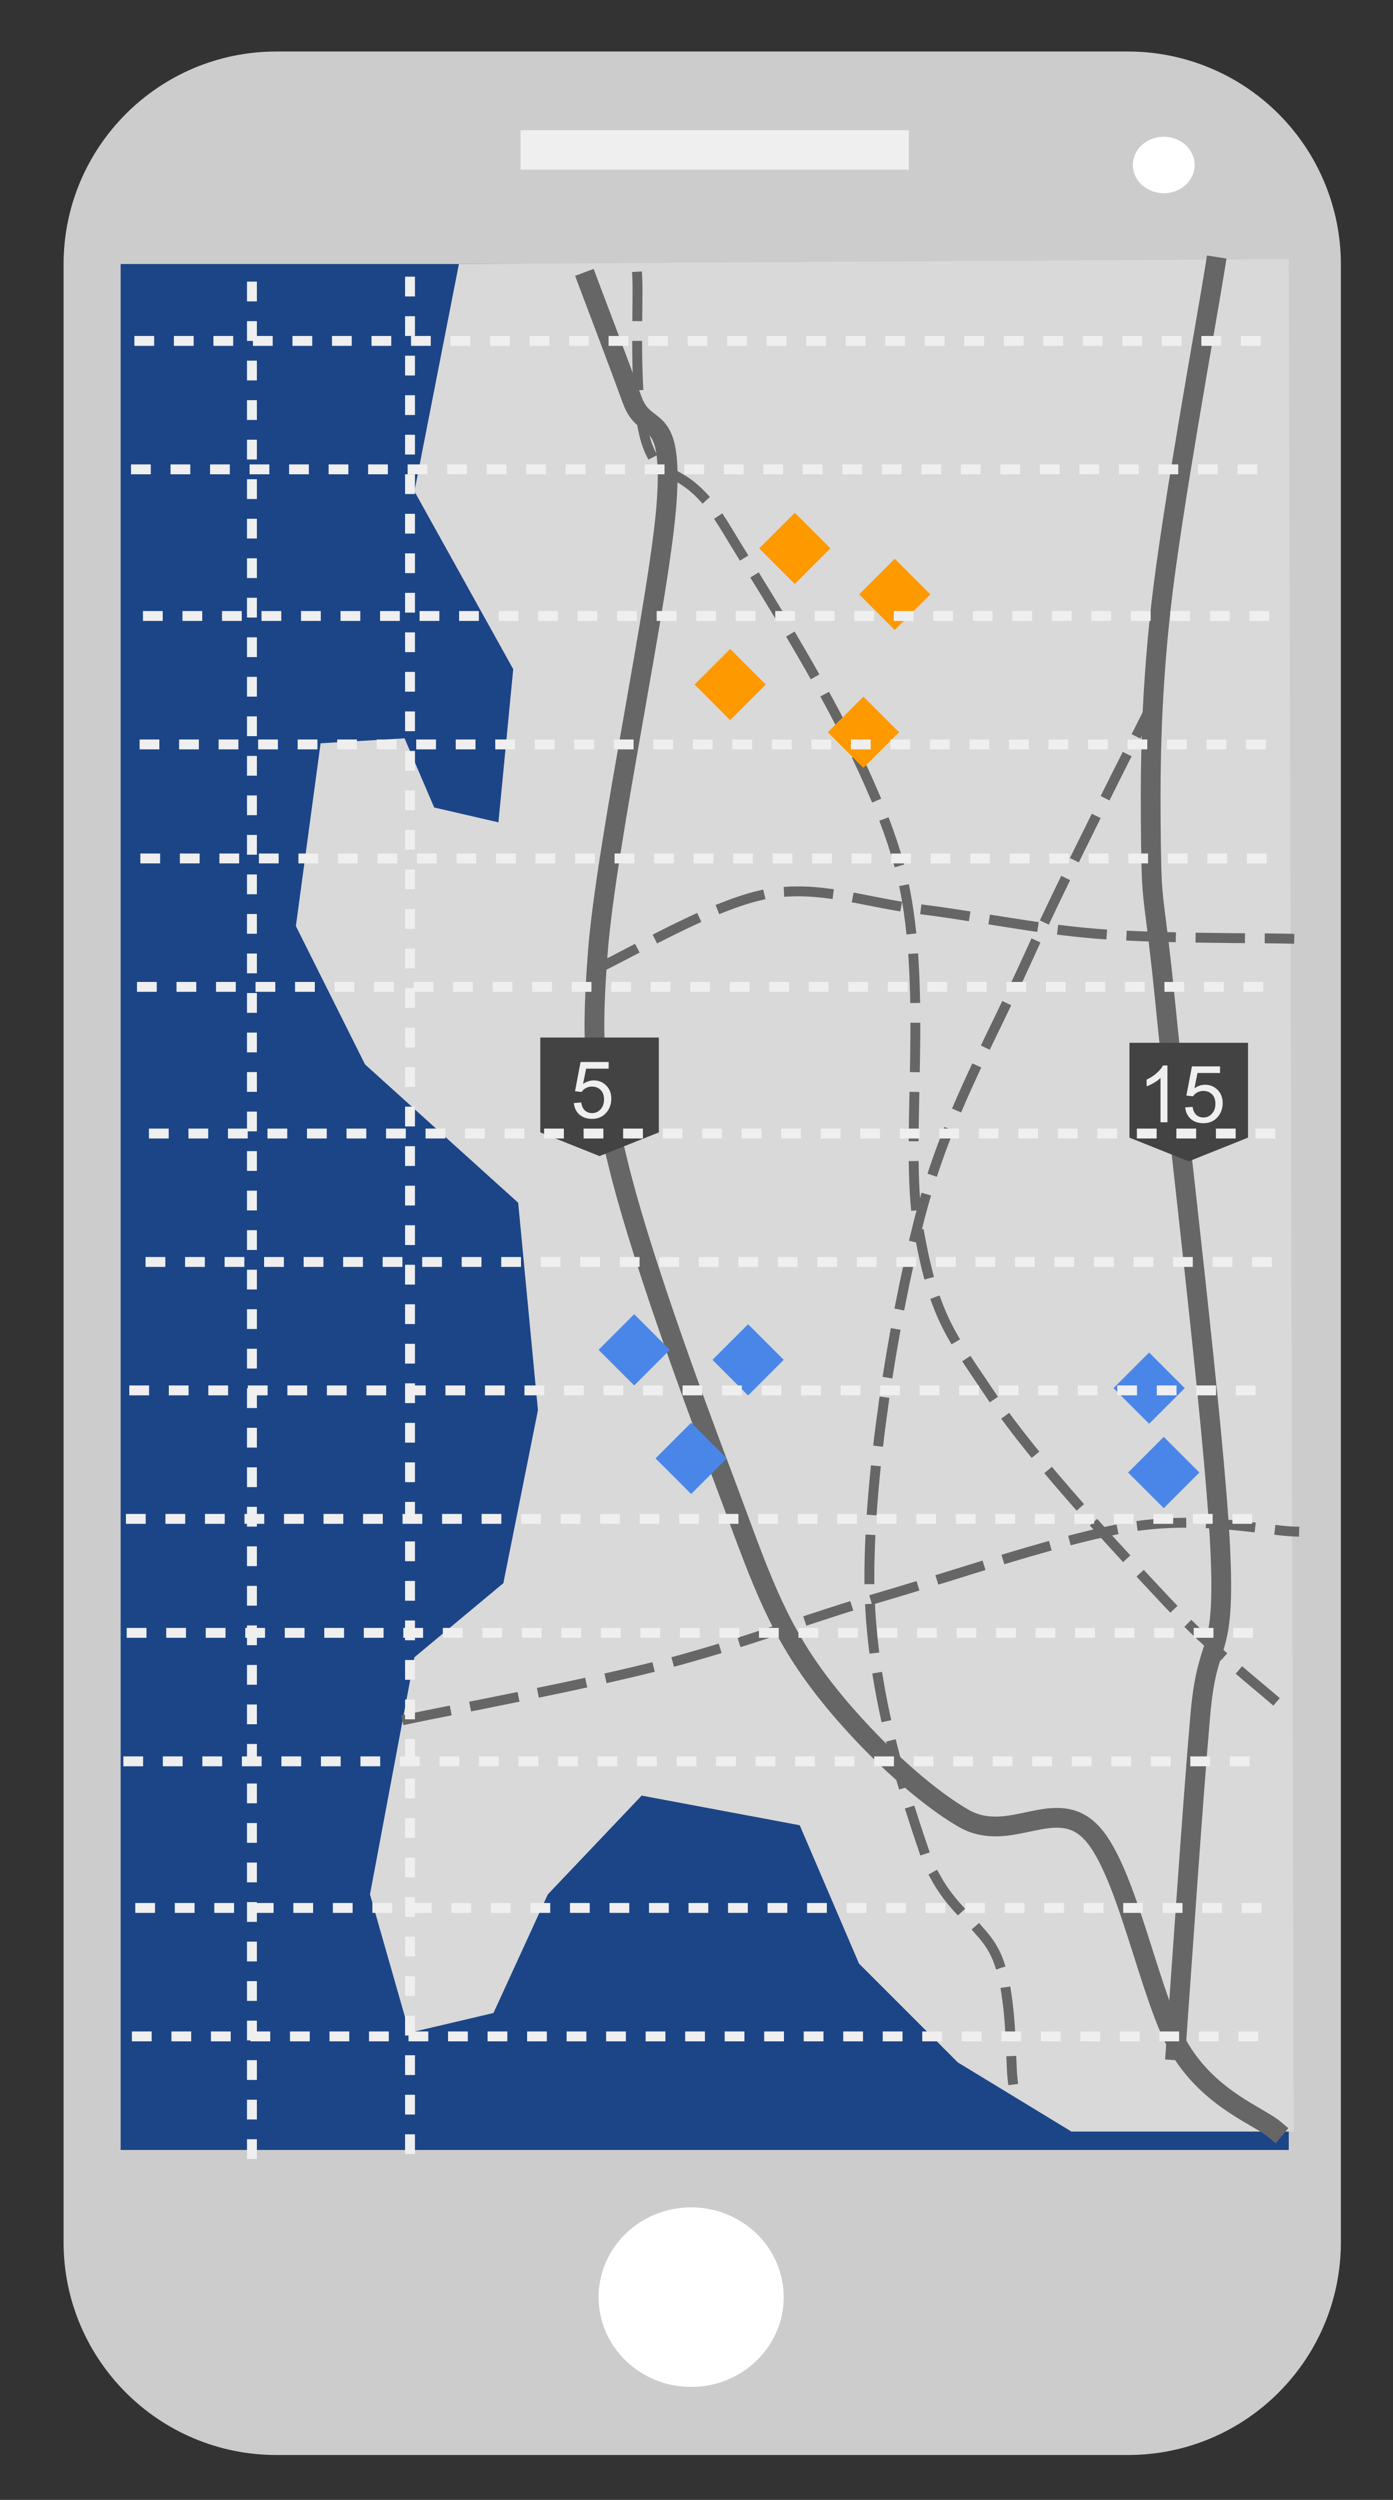 <?xml version="1.0" standalone="yes"?>

<svg version="1.1" viewBox="0.0 0.0 141.0 253.0" fill="none" stroke="none" stroke-linecap="square" stroke-miterlimit="10" xmlns="http://www.w3.org/2000/svg" xmlns:xlink="http://www.w3.org/1999/xlink"><rect x="0.0" y="0.0" width="141.0" height="253.0" fill="#333333" stroke="none"/><clipPath id="p.0"><path d="m0 0l141.0 0l0 253.0l-141.0 0l0 -253.0z" clip-rule="nonzero"></path></clipPath><g clip-path="url(#p.0)"><path fill="#000000" fill-opacity="0.0" d="m0 0l141.0 0l0 253.0l-141.0 0z" fill-rule="nonzero"></path><path fill="#cccccc" d="m6.434 26.762l0 0c0 -11.901 9.648 -21.549 21.549 -21.549l86.193 0l0 0c5.715 0 11.196 2.27 15.237 6.312c4.041 4.041 6.312 9.522 6.312 15.237l0 200.146c0 11.901 -9.648 21.549 -21.549 21.549l-86.193 0c-11.901 0 -21.549 -9.648 -21.549 -21.549z" fill-rule="nonzero"></path><path fill="#1c4587" d="m12.212 26.719l118.236 0l0 190.866l-118.236 0z" fill-rule="nonzero"></path><path fill="#cccccc" d="m3736.263 785.554l0 0c0 -48.312 39.165 -87.477 87.477 -87.477l533.55 0c23.201 0 45.451 9.216 61.855 25.621c16.405 16.405 25.622 38.655 25.622 61.855l0 349.897c0 48.312 -39.165 87.477 -87.477 87.477l-533.55 0c-48.312 0 -87.477 -39.165 -87.477 -87.477z" fill-rule="nonzero"></path><path fill="#000000" fill-opacity="0.0" d="m4000.684 719.571l193.48 0" fill-rule="nonzero"></path><path stroke="#efefef" stroke-width="4.0" stroke-linejoin="round" stroke-linecap="butt" d="m4000.684 719.571l193.48 0" fill-rule="nonzero"></path><path fill="#ffffff" d="m4334.855 722.86c0 -2.218 5.218 -4.016 11.654 -4.016l0 0c6.436 0 11.653 1.798 11.653 4.016l0 0c0 2.218 -5.217 4.016 -11.653 4.016l0 0c-6.436 0 -11.654 -1.798 -11.654 -4.016z" fill-rule="nonzero"></path><path stroke="#ffffff" stroke-width="2.0" stroke-linejoin="round" stroke-linecap="butt" d="m4334.855 722.86c0 -2.218 5.218 -4.016 11.654 -4.016l0 0c6.436 0 11.653 1.798 11.653 4.016l0 0c0 2.218 -5.217 4.016 -11.653 4.016l0 0c-6.436 0 -11.654 -1.798 -11.654 -4.016z" fill-rule="nonzero"></path><path fill="#434343" d="m3767.927 744.482l647.905 0l0 411.842l-647.905 0z" fill-rule="nonzero"></path><path fill="#ffffff" d="m4033.019 1188.463l0 0c0 -10.828 22.985 -19.606 51.339 -19.606l0 0c28.354 0 51.339 8.778 51.339 19.606l0 0c0 10.828 -22.985 19.606 -51.339 19.606l0 0c-28.354 0 -51.339 -8.778 -51.339 -19.606z" fill-rule="nonzero"></path><path fill="#4a86e8" d="m3776.698 898.467l630.489 0l0 67.559l-630.489 0z" fill-rule="nonzero"></path><path fill="#000000" fill-opacity="0.0" d="m3821.33 913.756l220.567 0" fill-rule="nonzero"></path><path stroke="#f3f3f3" stroke-width="4.0" stroke-linejoin="round" stroke-linecap="butt" d="m3821.33 913.756l220.567 0" fill-rule="nonzero"></path><path fill="#000000" fill-opacity="0.0" d="m3821.316 932.258l504.662 0" fill-rule="nonzero"></path><path stroke="#f3f3f3" stroke-width="4.0" stroke-linejoin="round" stroke-linecap="butt" d="m3821.316 932.258l504.662 0" fill-rule="nonzero"></path><path fill="#000000" fill-opacity="0.0" d="m3821.316 949.997l504.662 0" fill-rule="nonzero"></path><path stroke="#f3f3f3" stroke-width="4.0" stroke-linejoin="round" stroke-linecap="butt" d="m3821.316 949.997l504.662 0" fill-rule="nonzero"></path><path fill="#efefef" d="m3776.698 823.343l630.489 0l0 67.559l-630.489 0z" fill-rule="nonzero"></path><path fill="#000000" fill-opacity="0.0" d="m3820.923 839.013l220.567 0" fill-rule="nonzero"></path><path stroke="#b7b7b7" stroke-width="4.0" stroke-linejoin="round" stroke-linecap="butt" d="m3820.923 839.013l220.567 0" fill-rule="nonzero"></path><path fill="#000000" fill-opacity="0.0" d="m3820.91 857.514l263.717 0" fill-rule="nonzero"></path><path stroke="#b7b7b7" stroke-width="4.0" stroke-linejoin="round" stroke-linecap="butt" d="m3820.91 857.514l263.717 0" fill-rule="nonzero"></path><path fill="#000000" fill-opacity="0.0" d="m3820.91 875.254l504.661 0" fill-rule="nonzero"></path><path stroke="#b7b7b7" stroke-width="4.0" stroke-linejoin="round" stroke-linecap="butt" d="m3820.91 875.254l504.661 0" fill-rule="nonzero"></path><path fill="#000000" fill-opacity="0.0" d="m4104.991 839.013l220.567 0" fill-rule="nonzero"></path><path stroke="#b7b7b7" stroke-width="4.0" stroke-linejoin="round" stroke-linecap="butt" d="m4104.991 839.013l220.567 0" fill-rule="nonzero"></path><path fill="#4a86e8" d="m3514.736 918.65l208.488 0l0 -13.63l27.26 27.26l-27.26 27.26l0 -13.63l-208.488 0z" fill-rule="nonzero"></path><path fill="#efefef" d="m3775.294 748.218l630.488 0l0 67.559l-630.488 0z" fill-rule="nonzero"></path><path fill="#000000" fill-opacity="0.0" d="m3819.519 763.889l220.567 0" fill-rule="nonzero"></path><path stroke="#b7b7b7" stroke-width="4.0" stroke-linejoin="round" stroke-linecap="butt" d="m3819.519 763.889l220.567 0" fill-rule="nonzero"></path><path fill="#000000" fill-opacity="0.0" d="m3819.507 782.39l263.717 0" fill-rule="nonzero"></path><path stroke="#b7b7b7" stroke-width="4.0" stroke-linejoin="round" stroke-linecap="butt" d="m3819.507 782.39l263.717 0" fill-rule="nonzero"></path><path fill="#000000" fill-opacity="0.0" d="m3819.507 800.13l504.661 0" fill-rule="nonzero"></path><path stroke="#b7b7b7" stroke-width="4.0" stroke-linejoin="round" stroke-linecap="butt" d="m3819.507 800.13l504.661 0" fill-rule="nonzero"></path><path fill="#000000" fill-opacity="0.0" d="m4103.587 763.889l220.567 0" fill-rule="nonzero"></path><path stroke="#b7b7b7" stroke-width="4.0" stroke-linejoin="round" stroke-linecap="butt" d="m4103.587 763.889l220.567 0" fill-rule="nonzero"></path><path fill="#efefef" d="m3776.698 973.591l630.489 0l0 67.559l-630.489 0z" fill-rule="nonzero"></path><path fill="#000000" fill-opacity="0.0" d="m3820.91 1007.763l263.717 0" fill-rule="nonzero"></path><path stroke="#b7b7b7" stroke-width="4.0" stroke-linejoin="round" stroke-linecap="butt" d="m3820.91 1007.763l263.717 0" fill-rule="nonzero"></path><path fill="#000000" fill-opacity="0.0" d="m4114.276 986.622l220.567 0" fill-rule="nonzero"></path><path stroke="#b7b7b7" stroke-width="4.0" stroke-linejoin="round" stroke-linecap="butt" d="m4114.276 986.622l220.567 0" fill-rule="nonzero"></path><path fill="#000000" fill-opacity="0.0" d="m3820.91 1025.502l504.661 0" fill-rule="nonzero"></path><path stroke="#b7b7b7" stroke-width="4.0" stroke-linejoin="round" stroke-linecap="butt" d="m3820.91 1025.502l504.661 0" fill-rule="nonzero"></path><path fill="#efefef" d="m3776.698 1048.714l630.489 0l0 67.559l-630.489 0z" fill-rule="nonzero"></path><path fill="#000000" fill-opacity="0.0" d="m3820.923 1064.384l220.567 0" fill-rule="nonzero"></path><path stroke="#b7b7b7" stroke-width="4.0" stroke-linejoin="round" stroke-linecap="butt" d="m3820.923 1064.384l220.567 0" fill-rule="nonzero"></path><path fill="#000000" fill-opacity="0.0" d="m3965.586 1082.506l263.717 0" fill-rule="nonzero"></path><path stroke="#b7b7b7" stroke-width="4.0" stroke-linejoin="round" stroke-linecap="butt" d="m3965.586 1082.506l263.717 0" fill-rule="nonzero"></path><path fill="#000000" fill-opacity="0.0" d="m4104.991 1064.384l220.567 0" fill-rule="nonzero"></path><path stroke="#b7b7b7" stroke-width="4.0" stroke-linejoin="round" stroke-linecap="butt" d="m4104.991 1064.384l220.567 0" fill-rule="nonzero"></path><path fill="#000000" fill-opacity="0.0" d="m3820.91 1100.625l266.299 0" fill-rule="nonzero"></path><path stroke="#b7b7b7" stroke-width="4.0" stroke-linejoin="round" stroke-linecap="butt" d="m3820.91 1100.625l266.299 0" fill-rule="nonzero"></path><path fill="#efefef" d="m3776.698 1123.839l630.489 0l0 32.472l-630.489 0z" fill-rule="nonzero"></path><path fill="#cccccc" d="m3823.939 820.078l0 0c0 -48.312 39.165 -87.477 87.477 -87.477l533.55 0c23.201 0 45.451 9.216 61.855 25.621c16.405 16.405 25.622 38.655 25.622 61.855l0 349.897c0 48.312 -39.165 87.477 -87.477 87.477l-533.55 0c-48.312 0 -87.477 -39.165 -87.477 -87.477z" fill-rule="nonzero"></path><path fill="#000000" fill-opacity="0.0" d="m4088.361 754.095l193.48 0" fill-rule="nonzero"></path><path stroke="#efefef" stroke-width="4.0" stroke-linejoin="round" stroke-linecap="butt" d="m4088.361 754.095l193.48 0" fill-rule="nonzero"></path><path fill="#ffffff" d="m4422.532 757.384c0 -2.218 5.218 -4.016 11.654 -4.016l0 0c6.436 0 11.653 1.798 11.653 4.016l0 0c0 2.218 -5.217 4.016 -11.653 4.016l0 0c-6.436 0 -11.654 -1.798 -11.654 -4.016z" fill-rule="nonzero"></path><path stroke="#ffffff" stroke-width="2.0" stroke-linejoin="round" stroke-linecap="butt" d="m4422.532 757.384c0 -2.218 5.218 -4.016 11.654 -4.016l0 0c6.436 0 11.653 1.798 11.653 4.016l0 0c0 2.218 -5.217 4.016 -11.653 4.016l0 0c-6.436 0 -11.654 -1.798 -11.654 -4.016z" fill-rule="nonzero"></path><path fill="#434343" d="m3855.603 779.005l647.905 0l0 411.843l-647.905 0z" fill-rule="nonzero"></path><path fill="#ffffff" d="m4120.696 1222.987l0 0c0 -10.828 22.985 -19.606 51.339 -19.606l0 0c28.354 0 51.338 8.778 51.338 19.606l0 0c0 10.828 -22.985 19.606 -51.338 19.606l0 0c-28.354 0 -51.339 -8.778 -51.339 -19.606z" fill-rule="nonzero"></path><path fill="#4a86e8" d="m3864.374 932.991l630.489 0l0 67.559l-630.489 0z" fill-rule="nonzero"></path><path fill="#000000" fill-opacity="0.0" d="m3909.006 948.28l220.567 0" fill-rule="nonzero"></path><path stroke="#f3f3f3" stroke-width="4.0" stroke-linejoin="round" stroke-linecap="butt" d="m3909.006 948.28l220.567 0" fill-rule="nonzero"></path><path fill="#000000" fill-opacity="0.0" d="m3908.993 966.781l504.662 0" fill-rule="nonzero"></path><path stroke="#f3f3f3" stroke-width="4.0" stroke-linejoin="round" stroke-linecap="butt" d="m3908.993 966.781l504.662 0" fill-rule="nonzero"></path><path fill="#000000" fill-opacity="0.0" d="m3908.993 984.521l504.662 0" fill-rule="nonzero"></path><path stroke="#f3f3f3" stroke-width="4.0" stroke-linejoin="round" stroke-linecap="butt" d="m3908.993 984.521l504.662 0" fill-rule="nonzero"></path><path fill="#efefef" d="m3864.374 857.866l630.489 0l0 67.559l-630.489 0z" fill-rule="nonzero"></path><path fill="#000000" fill-opacity="0.0" d="m3908.6 873.537l220.567 0" fill-rule="nonzero"></path><path stroke="#b7b7b7" stroke-width="4.0" stroke-linejoin="round" stroke-linecap="butt" d="m3908.6 873.537l220.567 0" fill-rule="nonzero"></path><path fill="#000000" fill-opacity="0.0" d="m3908.587 892.038l263.717 0" fill-rule="nonzero"></path><path stroke="#b7b7b7" stroke-width="4.0" stroke-linejoin="round" stroke-linecap="butt" d="m3908.587 892.038l263.717 0" fill-rule="nonzero"></path><path fill="#000000" fill-opacity="0.0" d="m3908.587 909.778l504.661 0" fill-rule="nonzero"></path><path stroke="#b7b7b7" stroke-width="4.0" stroke-linejoin="round" stroke-linecap="butt" d="m3908.587 909.778l504.661 0" fill-rule="nonzero"></path><path fill="#000000" fill-opacity="0.0" d="m4192.667 873.537l220.567 0" fill-rule="nonzero"></path><path stroke="#b7b7b7" stroke-width="4.0" stroke-linejoin="round" stroke-linecap="butt" d="m4192.667 873.537l220.567 0" fill-rule="nonzero"></path><path fill="#4a86e8" d="m3602.413 953.174l208.488 0l0 -13.63l27.26 27.26l-27.26 27.26l0 -13.63l-208.488 0z" fill-rule="nonzero"></path><path fill="#efefef" d="m3862.971 782.742l630.488 0l0 67.559l-630.488 0z" fill-rule="nonzero"></path><path fill="#000000" fill-opacity="0.0" d="m3907.196 798.412l220.567 0" fill-rule="nonzero"></path><path stroke="#b7b7b7" stroke-width="4.0" stroke-linejoin="round" stroke-linecap="butt" d="m3907.196 798.412l220.567 0" fill-rule="nonzero"></path><path fill="#000000" fill-opacity="0.0" d="m3907.183 816.914l263.717 0" fill-rule="nonzero"></path><path stroke="#b7b7b7" stroke-width="4.0" stroke-linejoin="round" stroke-linecap="butt" d="m3907.183 816.914l263.717 0" fill-rule="nonzero"></path><path fill="#000000" fill-opacity="0.0" d="m3907.183 834.654l504.661 0" fill-rule="nonzero"></path><path stroke="#b7b7b7" stroke-width="4.0" stroke-linejoin="round" stroke-linecap="butt" d="m3907.183 834.654l504.661 0" fill-rule="nonzero"></path><path fill="#000000" fill-opacity="0.0" d="m4191.264 798.412l220.567 0" fill-rule="nonzero"></path><path stroke="#b7b7b7" stroke-width="4.0" stroke-linejoin="round" stroke-linecap="butt" d="m4191.264 798.412l220.567 0" fill-rule="nonzero"></path><path fill="#efefef" d="m3864.374 1008.115l630.489 0l0 67.559l-630.489 0z" fill-rule="nonzero"></path><path fill="#000000" fill-opacity="0.0" d="m3908.587 1042.286l263.717 0" fill-rule="nonzero"></path><path stroke="#b7b7b7" stroke-width="4.0" stroke-linejoin="round" stroke-linecap="butt" d="m3908.587 1042.286l263.717 0" fill-rule="nonzero"></path><path fill="#000000" fill-opacity="0.0" d="m4201.953 1021.146l220.567 0" fill-rule="nonzero"></path><path stroke="#b7b7b7" stroke-width="4.0" stroke-linejoin="round" stroke-linecap="butt" d="m4201.953 1021.146l220.567 0" fill-rule="nonzero"></path><path fill="#000000" fill-opacity="0.0" d="m3908.587 1060.026l504.661 0" fill-rule="nonzero"></path><path stroke="#b7b7b7" stroke-width="4.0" stroke-linejoin="round" stroke-linecap="butt" d="m3908.587 1060.026l504.661 0" fill-rule="nonzero"></path><path fill="#efefef" d="m3864.374 1083.238l630.489 0l0 67.559l-630.489 0z" fill-rule="nonzero"></path><path fill="#000000" fill-opacity="0.0" d="m3908.6 1098.908l220.567 0" fill-rule="nonzero"></path><path stroke="#b7b7b7" stroke-width="4.0" stroke-linejoin="round" stroke-linecap="butt" d="m3908.6 1098.908l220.567 0" fill-rule="nonzero"></path><path fill="#000000" fill-opacity="0.0" d="m4053.263 1117.03l263.717 0" fill-rule="nonzero"></path><path stroke="#b7b7b7" stroke-width="4.0" stroke-linejoin="round" stroke-linecap="butt" d="m4053.263 1117.03l263.717 0" fill-rule="nonzero"></path><path fill="#000000" fill-opacity="0.0" d="m4192.667 1098.908l220.567 0" fill-rule="nonzero"></path><path stroke="#b7b7b7" stroke-width="4.0" stroke-linejoin="round" stroke-linecap="butt" d="m4192.667 1098.908l220.567 0" fill-rule="nonzero"></path><path fill="#000000" fill-opacity="0.0" d="m3908.587 1135.149l266.299 0" fill-rule="nonzero"></path><path stroke="#b7b7b7" stroke-width="4.0" stroke-linejoin="round" stroke-linecap="butt" d="m3908.587 1135.149l266.299 0" fill-rule="nonzero"></path><path fill="#efefef" d="m3864.374 1158.363l630.489 0l0 32.473l-630.489 0z" fill-rule="nonzero"></path><path fill="#000000" fill-opacity="0.0" d="m54.688 15.174l35.307 0" fill-rule="nonzero"></path><path stroke="#efefef" stroke-width="4.0" stroke-linejoin="round" stroke-linecap="butt" d="m54.688 15.174l35.307 0" fill-rule="nonzero"></path><path fill="#ffffff" d="m115.67 16.696l0 0c0 -1.026 0.952 -1.858 2.126 -1.858l0 0c1.174 0 2.126 0.832 2.126 1.858l0 0c0 1.026 -0.952 1.858 -2.126 1.858l0 0c-1.174 0 -2.126 -0.832 -2.126 -1.858z" fill-rule="nonzero"></path><path stroke="#ffffff" stroke-width="2.0" stroke-linejoin="round" stroke-linecap="butt" d="m115.67 16.696l0 0c0 -1.026 0.952 -1.858 2.126 -1.858l0 0c1.174 0 2.126 0.832 2.126 1.858l0 0c0 1.026 -0.952 1.858 -2.126 1.858l0 0c-1.174 0 -2.126 -0.832 -2.126 -1.858z" fill-rule="nonzero"></path><path fill="#ffffff" d="m60.589 232.481l0 0c0 -5.018 4.195 -9.087 9.37 -9.087l0 0c2.485 0 4.868 0.957 6.626 2.661c1.757 1.704 2.744 4.015 2.744 6.425l0 0c0 5.018 -4.195 9.087 -9.37 9.087l0 0c-5.175 0 -9.37 -4.068 -9.37 -9.087z" fill-rule="nonzero"></path><path fill="#d9d9d9" d="m46.45 26.723l-4.501 23l10.0 18.0l-1.499 15.501l-6.501 -1.501l-3.0 -7.0l-8.499 0.501l-2.501 18.499l7.0 14.0l15.501 14.0l2.0 21.0l-3.501 17.501l-9.0 7.499l-4.499 24.0l4.0 14.0l8.499 -2.0l5.501 -12.0l9.499 -10.0l16.0 3.0l6.0 14.0l10.0 10.0l11.501 7.0l22.499 0l-0.499 -189.499z" fill-rule="nonzero"></path><path fill="#000000" fill-opacity="0.0" d="m64.502 28.0c0.167 2.833 -0.5 12.75 1.0 17.0c1.5 4.25 3.75 1.418 8.0 8.501c4.25 7.084 14.249 22.167 17.499 34.0c3.25 11.833 0.416 28.0 2.0 37.0c1.584 9.0 3.335 10.75 7.501 17.0c4.167 6.25 12.665 15.332 17.499 20.499c4.833 5.167 9.584 8.751 11.501 10.501" fill-rule="nonzero"></path><path stroke="#666666" stroke-width="1.0" stroke-linejoin="round" stroke-linecap="butt" stroke-dasharray="4.0,3.0" d="m64.502 28.0c0.167 2.833 -0.5 12.75 1.0 17.0c1.5 4.25 3.75 1.418 8.0 8.501c4.25 7.084 14.249 22.167 17.499 34.0c3.25 11.833 0.416 28.0 2.0 37.0c1.584 9.0 3.335 10.75 7.501 17.0c4.167 6.25 12.665 15.332 17.499 20.499c4.833 5.167 9.584 8.751 11.501 10.501" fill-rule="nonzero"></path><path fill="#000000" fill-opacity="0.0" d="m59.501 28.501c0.75 2.0 3.165 8.333 4.499 12.0c1.333 3.667 4.084 0.667 3.501 10.0c-0.583 9.333 -6.167 34.833 -7.0 46.0c-0.833 11.167 -0.083 12.25 2.0 21.0c2.083 8.75 7.249 22.916 10.499 31.499c3.25 8.583 4.916 14.167 9.0 20.0c4.084 5.833 10.751 12.25 15.501 15.0c4.75 2.75 9.333 -2.416 13.0 1.501c3.667 3.917 5.917 17.0 9.0 22.0c3.083 5.0 7.916 6.667 9.499 8.0" fill-rule="nonzero"></path><path stroke="#666666" stroke-width="2.0" stroke-linejoin="round" stroke-linecap="butt" d="m59.501 28.501c0.75 2.0 3.165 8.333 4.499 12.0c1.333 3.667 4.084 0.667 3.501 10.0c-0.583 9.333 -6.167 34.833 -7.0 46.0c-0.833 11.167 -0.083 12.25 2.0 21.0c2.083 8.75 7.249 22.916 10.499 31.499c3.25 8.583 4.916 14.167 9.0 20.0c4.084 5.833 10.751 12.25 15.501 15.0c4.75 2.75 9.333 -2.416 13.0 1.501c3.667 3.917 5.917 17.0 9.0 22.0c3.083 5.0 7.916 6.667 9.499 8.0" fill-rule="nonzero"></path><path fill="#000000" fill-opacity="0.0" d="m60.501 98c2.833 -1.25 11.584 -6.499 17.0 -7.499c5.416 -1.0 9.916 0.832 15.499 1.499c5.583 0.667 11.75 2.001 18.0 2.501c6.25 0.5 16.251 0.416 19.501 0.499" fill-rule="nonzero"></path><path stroke="#666666" stroke-width="1.0" stroke-linejoin="round" stroke-linecap="butt" stroke-dasharray="4.0,3.0" d="m60.501 98c2.833 -1.25 11.584 -6.499 17.0 -7.499c5.416 -1.0 9.916 0.832 15.499 1.499c5.583 0.667 11.75 2.001 18.0 2.501c6.25 0.5 16.251 0.416 19.501 0.499" fill-rule="nonzero"></path><path fill="#000000" fill-opacity="0.0" d="m123.001 27.0c-0.916 5.75 -4.416 24.751 -5.499 34.501c-1.083 9.75 -1.083 17.25 -1.0 24.0c0.083 6.75 0.332 4.665 1.499 16.499c1.167 11.833 4.918 42.584 5.501 54.501c0.584 11.917 -1.25 8.5 -2.0 17.0c-0.75 8.5 -2.084 28.333 -2.501 34.0" fill-rule="nonzero"></path><path stroke="#666666" stroke-width="2.0" stroke-linejoin="round" stroke-linecap="butt" d="m123.001 27.0c-0.916 5.75 -4.416 24.751 -5.499 34.501c-1.083 9.75 -1.083 17.25 -1.0 24.0c0.083 6.75 0.332 4.665 1.499 16.499c1.167 11.833 4.918 42.584 5.501 54.501c0.584 11.917 -1.25 8.5 -2.0 17.0c-0.75 8.5 -2.084 28.333 -2.501 34.0" fill-rule="nonzero"></path><path fill="#000000" fill-opacity="0.0" d="m117.0 70.501c-2.167 4.426 -9.0 17.704 -13.0 26.556c-4.0 8.852 -8.333 16.044 -11.0 26.556c-2.667 10.512 -5.084 25.911 -5.0 36.514c0.084 10.604 3.335 20.746 5.501 27.108c2.167 6.362 5.999 7.192 7.499 11.065c1.5 3.873 1.251 10.143 1.501 12.171" fill-rule="nonzero"></path><path stroke="#666666" stroke-width="1.0" stroke-linejoin="round" stroke-linecap="butt" stroke-dasharray="4.0,3.0" d="m117.0 70.501c-2.167 4.426 -9.0 17.704 -13.0 26.556c-4.0 8.852 -8.333 16.044 -11.0 26.556c-2.667 10.512 -5.084 25.911 -5.0 36.514c0.084 10.604 3.335 20.746 5.501 27.108c2.167 6.362 5.999 7.192 7.499 11.065c1.5 3.873 1.251 10.143 1.501 12.171" fill-rule="nonzero"></path><path fill="#000000" fill-opacity="0.0" d="m41.213 174.0c4.29 -0.916 17.684 -3.416 25.742 -5.499c8.058 -2.083 14.651 -4.667 22.604 -7.0c7.953 -2.333 18.209 -5.916 25.116 -7.0c6.907 -1.084 13.605 0.416 16.325 0.499" fill-rule="nonzero"></path><path stroke="#666666" stroke-width="1.0" stroke-linejoin="round" stroke-linecap="butt" stroke-dasharray="4.0,3.0" d="m41.213 174.0c4.29 -0.916 17.684 -3.416 25.742 -5.499c8.058 -2.083 14.651 -4.667 22.604 -7.0c7.953 -2.333 18.209 -5.916 25.116 -7.0c6.907 -1.084 13.605 0.416 16.325 0.499" fill-rule="nonzero"></path><path fill="#434343" d="m54.688 105.003l12 0l0 9.6l-6 2.4l-6.0 -2.4z" fill-rule="nonzero"></path><path fill="#000000" fill-opacity="0.0" d="m48.751 96.457l25.984 0l0 32.472l-25.984 0z" fill-rule="nonzero"></path><path fill="#efefef" d="m58.079 111.637l0.75 -0.062q0.078 0.531 0.375 0.812q0.297 0.266 0.719 0.266q0.516 0 0.859 -0.375q0.359 -0.391 0.359 -1.016q0 -0.609 -0.344 -0.953q-0.344 -0.344 -0.891 -0.344q-0.328 0 -0.609 0.156q-0.266 0.141 -0.422 0.391l-0.672 -0.078l0.562 -2.953l2.844 0l0 0.672l-2.281 0l-0.312 1.547q0.516 -0.359 1.078 -0.359q0.75 0 1.266 0.516q0.516 0.516 0.516 1.344q0 0.766 -0.453 1.344q-0.547 0.688 -1.5 0.688q-0.781 0 -1.281 -0.438q-0.484 -0.438 -0.562 -1.156z" fill-rule="nonzero"></path><path fill="#434343" d="m114.325 105.535l12.0 0l0 9.6l-6.0 2.4l-6.0 -2.4z" fill-rule="nonzero"></path><path fill="#000000" fill-opacity="0.0" d="m106.185 96.898l31.339 0l0 32.472l-31.339 0z" fill-rule="nonzero"></path><path fill="#efefef" d="m118.169 113.578l-0.703 0l0 -4.484q-0.25 0.25 -0.672 0.5q-0.406 0.234 -0.734 0.344l0 -0.672q0.594 -0.281 1.031 -0.672q0.438 -0.391 0.625 -0.766l0.453 0l0 5.75zm1.793 -1.5l0.75 -0.062q0.078 0.531 0.375 0.812q0.297 0.266 0.719 0.266q0.516 0 0.859 -0.375q0.359 -0.391 0.359 -1.016q0 -0.609 -0.344 -0.953q-0.344 -0.344 -0.891 -0.344q-0.328 0 -0.609 0.156q-0.266 0.141 -0.422 0.391l-0.672 -0.078l0.562 -2.953l2.844 0l0 0.672l-2.281 0l-0.312 1.547q0.516 -0.359 1.078 -0.359q0.75 0 1.266 0.516q0.516 0.516 0.516 1.344q0 0.766 -0.453 1.344q-0.547 0.688 -1.5 0.688q-0.781 0 -1.281 -0.438q-0.484 -0.438 -0.562 -1.156z" fill-rule="nonzero"></path><path fill="#ff9900" d="m70.302 69.278l3.606 -3.606l3.606 3.606l-3.606 3.606z" fill-rule="nonzero"></path><path fill="#ff9900" d="m86.963 60.155l3.606 -3.606l3.606 3.606l-3.606 3.606z" fill-rule="nonzero"></path><path fill="#ff9900" d="m83.79 74.108l3.606 -3.606l3.606 3.606l-3.606 3.606z" fill-rule="nonzero"></path><path fill="#4a86e8" d="m60.588 136.609l3.606 -3.606l3.606 3.606l-3.606 3.606z" fill-rule="nonzero"></path><path fill="#4a86e8" d="m72.115 137.622l3.606 -3.606l3.606 3.606l-3.606 3.606z" fill-rule="nonzero"></path><path fill="#4a86e8" d="m66.352 147.594l3.606 -3.606l3.606 3.606l-3.606 3.606z" fill-rule="nonzero"></path><path fill="#4a86e8" d="m112.709 140.486l3.606 -3.606l3.606 3.606l-3.606 3.606z" fill-rule="nonzero"></path><path fill="#4a86e8" d="m114.189 149.026l3.606 -3.606l3.606 3.606l-3.606 3.606z" fill-rule="nonzero"></path><path fill="#ff9900" d="m76.844 55.496l3.606 -3.606l3.606 3.606l-3.606 3.606z" fill-rule="nonzero"></path><path fill="#000000" fill-opacity="0.0" d="m14.103 34.501l113.417 0" fill-rule="nonzero"></path><path stroke="#efefef" stroke-width="1.0" stroke-linejoin="round" stroke-linecap="butt" stroke-dasharray="1.0,3.0" d="m14.103 34.501l113.417 0" fill-rule="nonzero"></path><path fill="#000000" fill-opacity="0.0" d="m13.762 47.501l113.417 0" fill-rule="nonzero"></path><path stroke="#efefef" stroke-width="1.0" stroke-linejoin="round" stroke-linecap="butt" stroke-dasharray="1.0,3.0" d="m13.762 47.501l113.417 0" fill-rule="nonzero"></path><path fill="#000000" fill-opacity="0.0" d="m14.63 75.34l113.417 0" fill-rule="nonzero"></path><path stroke="#efefef" stroke-width="1.0" stroke-linejoin="round" stroke-linecap="butt" stroke-dasharray="1.0,3.0" d="m14.63 75.34l113.417 0" fill-rule="nonzero"></path><path fill="#000000" fill-opacity="0.0" d="m14.97 62.34l113.417 0" fill-rule="nonzero"></path><path stroke="#efefef" stroke-width="1.0" stroke-linejoin="round" stroke-linecap="butt" stroke-dasharray="1.0,3.0" d="m14.97 62.34l113.417 0" fill-rule="nonzero"></path><path fill="#000000" fill-opacity="0.0" d="m14.707 86.877l113.417 0" fill-rule="nonzero"></path><path stroke="#efefef" stroke-width="1.0" stroke-linejoin="round" stroke-linecap="butt" stroke-dasharray="1.0,3.0" d="m14.707 86.877l113.417 0" fill-rule="nonzero"></path><path fill="#000000" fill-opacity="0.0" d="m14.366 99.877l113.417 0" fill-rule="nonzero"></path><path stroke="#efefef" stroke-width="1.0" stroke-linejoin="round" stroke-linecap="butt" stroke-dasharray="1.0,3.0" d="m14.366 99.877l113.417 0" fill-rule="nonzero"></path><path fill="#000000" fill-opacity="0.0" d="m15.575 114.716l113.417 0" fill-rule="nonzero"></path><path stroke="#efefef" stroke-width="1.0" stroke-linejoin="round" stroke-linecap="butt" stroke-dasharray="1.0,3.0" d="m15.575 114.716l113.417 0" fill-rule="nonzero"></path><path fill="#000000" fill-opacity="0.0" d="m15.234 127.716l113.417 0" fill-rule="nonzero"></path><path stroke="#efefef" stroke-width="1.0" stroke-linejoin="round" stroke-linecap="butt" stroke-dasharray="1.0,3.0" d="m15.234 127.716l113.417 0" fill-rule="nonzero"></path><path fill="#000000" fill-opacity="0.0" d="m13.247 153.716l113.417 0" fill-rule="nonzero"></path><path stroke="#efefef" stroke-width="1.0" stroke-linejoin="round" stroke-linecap="butt" stroke-dasharray="1.0,3.0" d="m13.247 153.716l113.417 0" fill-rule="nonzero"></path><path fill="#000000" fill-opacity="0.0" d="m13.588 140.716l113.417 0" fill-rule="nonzero"></path><path stroke="#efefef" stroke-width="1.0" stroke-linejoin="round" stroke-linecap="butt" stroke-dasharray="1.0,3.0" d="m13.588 140.716l113.417 0" fill-rule="nonzero"></path><path fill="#000000" fill-opacity="0.0" d="m13.325 165.253l113.417 0" fill-rule="nonzero"></path><path stroke="#efefef" stroke-width="1.0" stroke-linejoin="round" stroke-linecap="butt" stroke-dasharray="1.0,3.0" d="m13.325 165.253l113.417 0" fill-rule="nonzero"></path><path fill="#000000" fill-opacity="0.0" d="m12.984 178.253l113.417 0" fill-rule="nonzero"></path><path stroke="#efefef" stroke-width="1.0" stroke-linejoin="round" stroke-linecap="butt" stroke-dasharray="1.0,3.0" d="m12.984 178.253l113.417 0" fill-rule="nonzero"></path><path fill="#000000" fill-opacity="0.0" d="m14.193 193.092l113.417 0" fill-rule="nonzero"></path><path stroke="#efefef" stroke-width="1.0" stroke-linejoin="round" stroke-linecap="butt" stroke-dasharray="1.0,3.0" d="m14.193 193.092l113.417 0" fill-rule="nonzero"></path><path fill="#000000" fill-opacity="0.0" d="m13.852 206.092l113.417 0" fill-rule="nonzero"></path><path stroke="#efefef" stroke-width="1.0" stroke-linejoin="round" stroke-linecap="butt" stroke-dasharray="1.0,3.0" d="m13.852 206.092l113.417 0" fill-rule="nonzero"></path><path fill="#000000" fill-opacity="0.0" d="m25.501 29.0l0 190.016" fill-rule="nonzero"></path><path stroke="#efefef" stroke-width="1.0" stroke-linejoin="round" stroke-linecap="butt" stroke-dasharray="1.0,3.0" d="m25.501 29.0l0 190.016" fill-rule="nonzero"></path><path fill="#000000" fill-opacity="0.0" d="m41.501 28.5l0 190.016" fill-rule="nonzero"></path><path stroke="#efefef" stroke-width="1.0" stroke-linejoin="round" stroke-linecap="butt" stroke-dasharray="1.0,3.0" d="m41.501 28.5l0 190.016" fill-rule="nonzero"></path></g></svg>

